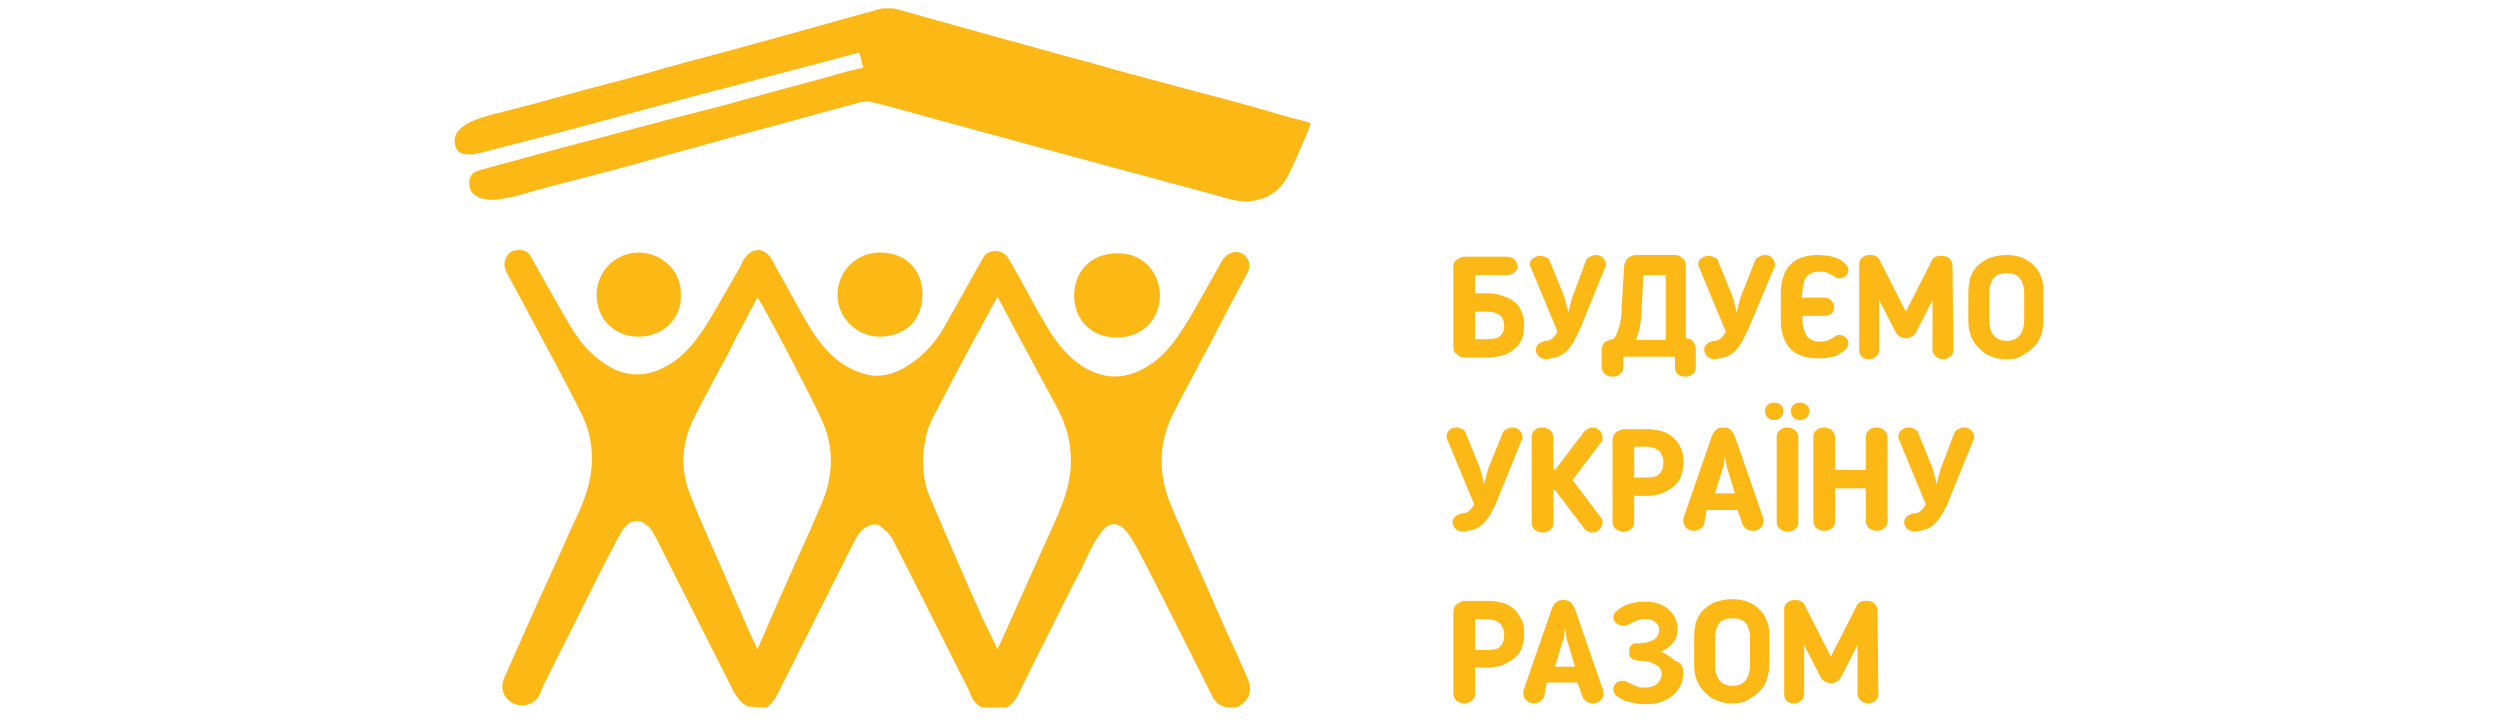 <?xml version="1.0" encoding="utf-8"?>
<!-- Generator: Adobe Illustrator 25.4.1, SVG Export Plug-In . SVG Version: 6.00 Build 0)  -->
<svg version="1.1" id="Layer_1" xmlns="http://www.w3.org/2000/svg" xmlns:xlink="http://www.w3.org/1999/xlink" x="0px" y="0px"
	 viewBox="0 0 300 87" style="enable-background:new 0 0 300 87;" xml:space="preserve">
<style type="text/css">
	.st0{clip-path:url(#SVGID_00000029020386055715875640000001354571035370833036_);}
	.st1{fill:#FCB814;}
	.st2{fill-rule:evenodd;clip-rule:evenodd;fill:#FCB814;}
</style>
<g>
	<defs>
		<rect id="SVGID_1_" x="54.5" y="1" width="190.8" height="83.9"/>
	</defs>
	<clipPath id="SVGID_00000124884332422985642250000013500466155040099771_">
		<use xlink:href="#SVGID_1_"  style="overflow:visible;"/>
	</clipPath>
	<g style="clip-path:url(#SVGID_00000124884332422985642250000013500466155040099771_);">
		<path class="st1" d="M177,33v2.2h1.5c0.7,0,1.3,0.1,1.8,0.3c0.6,0.2,1,0.4,1.4,0.7c0.4,0.3,0.7,0.7,0.9,1.2c0.2,0.5,0.3,1,0.3,1.6
			c0,0.5-0.1,1-0.2,1.5c-0.2,0.5-0.4,0.9-0.8,1.2c-0.4,0.4-0.8,0.7-1.4,0.9c-0.6,0.2-1.3,0.3-2.1,0.3h-2.6c-0.4,0-0.7-0.1-1-0.4
			c-0.3-0.2-0.4-0.5-0.4-0.9V32c0-0.3,0.1-0.6,0.4-0.8c0.2-0.2,0.6-0.4,0.9-0.4h5.1c0.3,0,0.6,0.1,0.9,0.3c0.2,0.2,0.4,0.5,0.4,0.8
			c0,0.3-0.1,0.6-0.4,0.8c-0.2,0.2-0.5,0.3-0.9,0.3H177z M177,37.4v3.3h1.5c0.4,0,0.7-0.1,1-0.1c0.3-0.1,0.5-0.2,0.6-0.4
			c0.2-0.2,0.3-0.3,0.3-0.5c0.1-0.2,0.1-0.4,0.1-0.6c0-1.1-0.7-1.7-2-1.7L177,37.4L177,37.4z"/>
		<path class="st1" d="M190.3,31.3c0.1-0.2,0.2-0.4,0.5-0.5c0.2-0.1,0.4-0.2,0.7-0.2c0.3,0,0.6,0.1,0.8,0.3c0.2,0.2,0.4,0.5,0.4,0.8
			c0,0.1,0,0.1,0,0.2c0,0.1,0,0.1-0.1,0.2l-2.8,6.9c-0.2,0.5-0.5,1.1-0.7,1.5c-0.2,0.5-0.5,0.9-0.8,1.3c-0.3,0.4-0.7,0.7-1.1,0.9
			c-0.4,0.2-1,0.3-1.6,0.4c-0.4,0-0.6-0.1-0.9-0.3c-0.2-0.2-0.4-0.5-0.4-0.8c0-0.3,0.1-0.5,0.3-0.7c0.2-0.2,0.5-0.3,0.8-0.4
			c0.4,0,0.7-0.1,0.9-0.3c0.2-0.2,0.4-0.4,0.6-0.8l-3.2-7.7c0-0.1-0.1-0.2-0.1-0.2c0-0.1,0-0.1,0-0.2c0-0.3,0.1-0.6,0.4-0.7
			c0.2-0.2,0.5-0.3,0.9-0.3c0.2,0,0.4,0.1,0.7,0.2c0.2,0.1,0.4,0.3,0.4,0.5l1.5,3.7c0.2,0.4,0.3,0.8,0.4,1.2
			c0.1,0.4,0.2,0.8,0.3,1.2c0.1-0.4,0.2-0.8,0.3-1.2c0.1-0.4,0.2-0.8,0.4-1.2L190.3,31.3z"/>
		<path class="st1" d="M193.6,40.7c0.3-0.3,0.5-0.8,0.7-1.5c0.2-0.6,0.3-1.4,0.3-2.3l0.3-5c0-0.3,0.2-0.6,0.4-0.9
			c0.3-0.2,0.6-0.4,0.9-0.4h4.7c0.4,0,0.7,0.1,1,0.4c0.3,0.2,0.4,0.5,0.4,0.9v8.7c0.4,0,0.7,0.1,0.9,0.4c0.2,0.3,0.3,0.6,0.3,0.9
			v2.2c0,0.3-0.1,0.6-0.4,0.8c-0.2,0.2-0.5,0.3-0.9,0.3c-0.3,0-0.6-0.1-0.9-0.3c-0.2-0.2-0.3-0.5-0.3-0.8v-1.3h-6.2v1.3
			c0,0.3-0.1,0.6-0.4,0.8c-0.2,0.2-0.5,0.3-0.9,0.3c-0.3,0-0.6-0.1-0.9-0.3c-0.2-0.2-0.4-0.5-0.4-0.8V42c0-0.3,0.1-0.6,0.3-0.9
			C192.9,40.9,193.2,40.7,193.6,40.7z M197,37c0,0.7-0.1,1.4-0.2,2.1c-0.1,0.6-0.3,1.2-0.5,1.7h3.6v-7.8h-2.7L197,37z"/>
		<path class="st1" d="M210.6,31.3c0.1-0.2,0.2-0.4,0.5-0.5c0.2-0.1,0.4-0.2,0.7-0.2c0.3,0,0.6,0.1,0.8,0.3c0.2,0.2,0.4,0.5,0.4,0.8
			c0,0.1,0,0.1,0,0.2c0,0.1,0,0.1-0.1,0.2L210,39c-0.2,0.5-0.5,1.1-0.7,1.5c-0.2,0.5-0.5,0.9-0.8,1.3c-0.3,0.4-0.7,0.7-1.1,0.9
			c-0.4,0.2-1,0.3-1.6,0.4c-0.4,0-0.6-0.1-0.9-0.3c-0.2-0.2-0.4-0.5-0.4-0.8c0-0.3,0.1-0.5,0.3-0.7c0.2-0.2,0.5-0.3,0.8-0.4
			c0.4,0,0.7-0.1,0.9-0.3c0.2-0.2,0.4-0.4,0.6-0.8l-3.2-7.7c0-0.1-0.1-0.2-0.1-0.2c0-0.1,0-0.1,0-0.2c0-0.3,0.1-0.6,0.4-0.7
			c0.2-0.2,0.5-0.3,0.9-0.3c0.2,0,0.4,0.1,0.7,0.2c0.2,0.1,0.4,0.3,0.4,0.5l1.5,3.7c0.2,0.4,0.3,0.8,0.4,1.2
			c0.1,0.4,0.2,0.8,0.3,1.2c0.1-0.4,0.2-0.8,0.3-1.2c0.1-0.4,0.2-0.8,0.4-1.2L210.6,31.3z"/>
		<path class="st1" d="M216.2,35.7h2.7c0.3,0,0.6,0.1,0.8,0.3c0.2,0.2,0.4,0.5,0.4,0.8c0,0.3-0.1,0.6-0.3,0.8
			c-0.2,0.2-0.5,0.3-0.8,0.3h-2.7v0.6c0,0.7,0.2,1.3,0.5,1.8c0.3,0.4,0.9,0.7,1.6,0.7c0.5,0,1-0.1,1.4-0.4l0.2-0.1
			c0.1-0.1,0.2-0.1,0.3-0.2c0.1-0.1,0.2-0.1,0.4-0.1c0.3,0,0.6,0.1,0.8,0.3c0.2,0.2,0.3,0.4,0.3,0.7c0,0.3-0.1,0.5-0.3,0.7
			s-0.5,0.4-0.8,0.6c-0.3,0.2-0.7,0.3-1.2,0.4c-0.4,0.1-0.9,0.1-1.3,0.1c-0.8,0-1.4-0.1-2-0.3c-0.6-0.2-1-0.5-1.4-0.9
			c-0.4-0.4-0.6-0.9-0.8-1.4c-0.2-0.6-0.3-1.2-0.3-1.9v-3.4c0-0.7,0.1-1.3,0.3-1.9c0.2-0.6,0.4-1,0.8-1.4c0.4-0.4,0.8-0.7,1.4-0.9
			c0.6-0.2,1.2-0.3,2-0.3c0.5,0,0.9,0.1,1.3,0.1c0.4,0.1,0.8,0.2,1.2,0.4c0.3,0.2,0.6,0.4,0.8,0.6c0.2,0.2,0.3,0.5,0.3,0.7
			c0,0.3-0.1,0.5-0.3,0.7c-0.2,0.2-0.5,0.3-0.8,0.3c-0.2,0-0.3,0-0.4-0.1c-0.1-0.1-0.2-0.1-0.3-0.2l-0.2-0.1
			c-0.4-0.3-0.9-0.4-1.4-0.4c-0.8,0-1.3,0.2-1.6,0.6c-0.3,0.4-0.5,1-0.5,1.8L216.2,35.7L216.2,35.7z"/>
		<path class="st1" d="M234.4,42c0,0.3-0.1,0.6-0.4,0.8c-0.2,0.2-0.5,0.3-0.8,0.3c-0.3,0-0.6-0.1-0.9-0.3c-0.2-0.2-0.4-0.5-0.4-0.8
			V36l-2,3.9c-0.1,0.2-0.3,0.4-0.5,0.5c-0.2,0.1-0.4,0.2-0.7,0.2c-0.2,0-0.4-0.1-0.7-0.2c-0.2-0.1-0.4-0.3-0.5-0.5l-2-3.9V42
			c0,0.3-0.1,0.6-0.4,0.8c-0.2,0.2-0.5,0.3-0.9,0.3c-0.3,0-0.6-0.1-0.8-0.3c-0.2-0.2-0.3-0.5-0.3-0.8V31.7c0-0.3,0.1-0.6,0.4-0.8
			c0.2-0.2,0.5-0.3,0.9-0.3c0.6,0,1,0.2,1.2,0.7l3.1,6.1l3.1-6.1c0.1-0.3,0.3-0.4,0.5-0.5c0.2-0.1,0.4-0.1,0.7-0.1
			c0.4,0,0.7,0.1,0.9,0.3c0.2,0.2,0.4,0.5,0.4,0.8L234.4,42L234.4,42z"/>
		<path class="st1" d="M240.8,43.1c-0.8,0-1.4-0.1-2-0.4c-0.6-0.2-1-0.6-1.4-1c-0.4-0.4-0.7-0.9-0.9-1.4c-0.2-0.6-0.3-1.1-0.3-1.8
			v-3.4c0-0.6,0.1-1.2,0.2-1.7c0.2-0.5,0.4-1,0.8-1.4c0.4-0.4,0.8-0.7,1.4-1c0.6-0.2,1.3-0.4,2.1-0.4c0.8,0,1.5,0.1,2.1,0.4
			c0.6,0.2,1,0.6,1.4,1c0.4,0.4,0.6,0.9,0.8,1.4c0.2,0.5,0.2,1.1,0.2,1.7v3.4c0,0.6-0.1,1.2-0.3,1.8s-0.5,1-0.9,1.4
			c-0.4,0.4-0.9,0.7-1.4,1C242.2,43,241.6,43.1,240.8,43.1z M240.8,32.8c-0.8,0-1.3,0.2-1.6,0.6c-0.3,0.4-0.5,1-0.5,1.7v3.4
			c0,0.7,0.2,1.3,0.5,1.7c0.3,0.4,0.9,0.7,1.6,0.7s1.2-0.2,1.6-0.7c0.3-0.4,0.5-1,0.5-1.7v-3.4c0-0.7-0.2-1.3-0.5-1.7
			C242.1,33,241.6,32.8,240.8,32.8z"/>
		<path class="st1" d="M180.3,52c0.1-0.2,0.2-0.4,0.5-0.5c0.2-0.1,0.4-0.2,0.7-0.2c0.3,0,0.6,0.1,0.8,0.3c0.2,0.2,0.4,0.5,0.4,0.8
			c0,0.1,0,0.1,0,0.2c0,0.1,0,0.1-0.1,0.2l-2.8,6.9c-0.2,0.5-0.4,1.1-0.7,1.5c-0.2,0.5-0.5,0.9-0.8,1.3c-0.3,0.4-0.7,0.7-1.1,0.9
			c-0.4,0.2-1,0.3-1.6,0.4c-0.4,0-0.6-0.1-0.9-0.3c-0.2-0.2-0.4-0.5-0.4-0.8c0-0.3,0.1-0.5,0.3-0.7c0.2-0.2,0.5-0.3,0.8-0.4
			c0.4,0,0.7-0.1,0.9-0.3c0.2-0.2,0.4-0.4,0.6-0.8l-3.2-7.7c0-0.1-0.1-0.2-0.1-0.2c0-0.1,0-0.1,0-0.2c0-0.3,0.1-0.6,0.3-0.8
			c0.2-0.2,0.5-0.3,0.9-0.3c0.2,0,0.4,0.1,0.7,0.2c0.2,0.1,0.4,0.3,0.4,0.5l1.5,3.7c0.2,0.4,0.3,0.8,0.4,1.2
			c0.1,0.4,0.2,0.8,0.3,1.2c0.1-0.4,0.2-0.8,0.3-1.2c0.1-0.4,0.2-0.8,0.4-1.2L180.3,52z"/>
		<path class="st1" d="M186.4,56.4h0.2l3.5-4.6c0.3-0.3,0.6-0.5,1-0.5c0.2,0,0.4,0,0.5,0.1c0.1,0.1,0.3,0.2,0.4,0.3
			c0.1,0.1,0.2,0.2,0.2,0.4c0.1,0.1,0.1,0.3,0.1,0.4c0,0.1,0,0.2,0,0.3s-0.1,0.2-0.2,0.3l-3.4,4.5l3.4,4.5c0.1,0.1,0.1,0.2,0.2,0.3
			c0,0.1,0,0.2,0,0.3c0,0.1,0,0.3-0.1,0.4c-0.1,0.1-0.1,0.3-0.2,0.4c-0.1,0.1-0.2,0.2-0.4,0.3c-0.1,0.1-0.3,0.1-0.5,0.1
			c-0.4,0-0.8-0.2-1-0.5l-3.5-4.6h-0.2v4c0,0.3-0.1,0.6-0.4,0.8c-0.2,0.2-0.5,0.3-0.9,0.3c-0.3,0-0.6-0.1-0.9-0.3
			c-0.2-0.2-0.4-0.5-0.4-0.8V52.4c0-0.3,0.1-0.6,0.4-0.8c0.2-0.2,0.5-0.3,0.9-0.3c0.3,0,0.6,0.1,0.9,0.3c0.2,0.2,0.4,0.5,0.4,0.8
			V56.4z"/>
		<path class="st1" d="M196.1,59.5v3.2c0,0.3-0.1,0.6-0.4,0.8c-0.2,0.2-0.5,0.3-0.9,0.3c-0.3,0-0.6-0.1-0.9-0.3
			c-0.2-0.2-0.4-0.5-0.4-0.8v-9.9c0-0.3,0.1-0.6,0.4-0.9c0.3-0.2,0.6-0.4,1-0.4h2.6c0.8,0,1.5,0.1,2.1,0.3s1,0.5,1.4,0.9
			c0.4,0.4,0.6,0.8,0.8,1.3c0.2,0.5,0.2,1,0.2,1.5c0,0.6-0.1,1.2-0.3,1.7c-0.2,0.5-0.5,0.9-0.9,1.2c-0.4,0.3-0.9,0.6-1.4,0.8
			c-0.5,0.2-1.2,0.3-1.8,0.3H196.1z M196.1,57.3h1.5c0.7,0,1.2-0.1,1.5-0.4c0.3-0.3,0.5-0.7,0.5-1.4c0-0.2,0-0.5-0.1-0.7
			c-0.1-0.2-0.2-0.4-0.3-0.6c-0.2-0.2-0.4-0.3-0.6-0.4c-0.3-0.1-0.6-0.2-1-0.2h-1.5L196.1,57.3L196.1,57.3z"/>
		<path class="st1" d="M204.5,62.9c-0.1,0.3-0.3,0.4-0.5,0.6c-0.2,0.1-0.5,0.2-0.7,0.2c-0.3,0-0.6-0.1-0.9-0.3
			c-0.2-0.2-0.4-0.5-0.4-0.8c0,0,0-0.1,0-0.2c0-0.1,0-0.1,0-0.2l3.4-9.8c0.1-0.3,0.3-0.6,0.5-0.8c0.2-0.2,0.5-0.3,0.9-0.3
			s0.7,0.1,0.9,0.3c0.2,0.2,0.4,0.5,0.5,0.8l3.4,9.8c0,0,0,0.1,0,0.2c0,0.1,0,0.1,0,0.2c0,0.3-0.1,0.6-0.4,0.8
			c-0.2,0.2-0.5,0.3-0.9,0.3c-0.2,0-0.5-0.1-0.7-0.2c-0.2-0.2-0.4-0.3-0.5-0.6l-0.6-1.7h-3.7L204.5,62.9z M207.3,56.3
			c-0.1-0.3-0.1-0.5-0.2-0.8s-0.1-0.6-0.1-0.9c0,0.3-0.1,0.6-0.1,0.9c0,0.3-0.1,0.6-0.2,0.8l-0.9,2.9h2.4L207.3,56.3z"/>
		<path class="st1" d="M214,49.3c0,0.3-0.1,0.6-0.3,0.8c-0.2,0.2-0.5,0.3-0.8,0.3c-0.3,0-0.6-0.1-0.8-0.3c-0.2-0.2-0.3-0.5-0.3-0.8
			c0-0.3,0.1-0.5,0.3-0.7c0.2-0.2,0.5-0.3,0.8-0.3c0.3,0,0.6,0.1,0.8,0.3C213.9,48.7,214,49,214,49.3z M213.2,52.4
			c0-0.3,0.1-0.6,0.4-0.8c0.2-0.2,0.5-0.3,0.9-0.3c0.3,0,0.6,0.1,0.9,0.3c0.2,0.2,0.4,0.5,0.4,0.8v10.3c0,0.3-0.1,0.6-0.4,0.8
			c-0.2,0.2-0.5,0.3-0.9,0.3c-0.3,0-0.6-0.1-0.9-0.3c-0.2-0.2-0.4-0.5-0.4-0.8V52.4z M217.1,49.3c0,0.3-0.1,0.6-0.3,0.8
			c-0.2,0.2-0.5,0.3-0.8,0.3c-0.3,0-0.6-0.1-0.8-0.3c-0.2-0.2-0.3-0.5-0.3-0.8c0-0.3,0.1-0.5,0.3-0.7c0.2-0.2,0.5-0.3,0.8-0.3
			c0.3,0,0.6,0.1,0.8,0.3C217,48.7,217.1,49,217.1,49.3z"/>
		<path class="st1" d="M226.5,62.6c0,0.3-0.1,0.6-0.4,0.8c-0.2,0.2-0.5,0.3-0.9,0.3c-0.3,0-0.6-0.1-0.9-0.3
			c-0.2-0.2-0.4-0.5-0.4-0.8v-4h-3.7v4c0,0.3-0.1,0.6-0.4,0.8c-0.2,0.2-0.5,0.3-0.9,0.3c-0.3,0-0.6-0.1-0.9-0.3
			c-0.2-0.2-0.4-0.5-0.4-0.8V52.4c0-0.3,0.1-0.6,0.4-0.8c0.2-0.2,0.5-0.3,0.9-0.3c0.3,0,0.6,0.1,0.9,0.3c0.2,0.2,0.4,0.5,0.4,0.8v4
			h3.7v-4c0-0.3,0.1-0.6,0.4-0.8c0.2-0.2,0.5-0.3,0.9-0.3c0.3,0,0.6,0.1,0.9,0.3c0.2,0.2,0.4,0.5,0.4,0.8L226.5,62.6L226.5,62.6z"/>
		<path class="st1" d="M234.5,52c0.1-0.2,0.2-0.4,0.5-0.5c0.2-0.1,0.4-0.2,0.7-0.2c0.3,0,0.6,0.1,0.8,0.3c0.2,0.2,0.4,0.5,0.4,0.8
			c0,0.1,0,0.1,0,0.2c0,0.1,0,0.1-0.1,0.2l-2.8,6.9c-0.2,0.5-0.4,1.1-0.7,1.5c-0.2,0.5-0.5,0.9-0.8,1.3c-0.3,0.4-0.7,0.7-1.1,0.9
			c-0.4,0.2-1,0.3-1.6,0.4c-0.3,0-0.6-0.1-0.9-0.3c-0.2-0.2-0.4-0.5-0.4-0.8c0-0.3,0.1-0.5,0.3-0.7c0.2-0.2,0.5-0.3,0.8-0.4
			c0.4,0,0.7-0.1,0.9-0.3c0.2-0.2,0.4-0.4,0.6-0.8l-3.2-7.7c0-0.1-0.1-0.2-0.1-0.2c0-0.1,0-0.1,0-0.2c0-0.3,0.1-0.6,0.4-0.8
			c0.2-0.2,0.5-0.3,0.9-0.3c0.2,0,0.4,0.1,0.7,0.2c0.2,0.1,0.4,0.3,0.4,0.5l1.5,3.7c0.2,0.4,0.3,0.8,0.4,1.2
			c0.1,0.4,0.2,0.8,0.3,1.2c0.1-0.4,0.2-0.8,0.3-1.2c0.1-0.4,0.2-0.8,0.4-1.2L234.5,52z"/>
		<path class="st1" d="M177,80.1v3.2c0,0.3-0.1,0.6-0.4,0.8c-0.2,0.2-0.5,0.3-0.9,0.3c-0.3,0-0.6-0.1-0.9-0.3
			c-0.2-0.2-0.4-0.5-0.4-0.8v-9.9c0-0.3,0.1-0.6,0.4-0.9c0.3-0.2,0.6-0.4,1-0.4h2.6c0.8,0,1.5,0.1,2.1,0.3c0.6,0.2,1,0.5,1.4,0.9
			c0.3,0.4,0.6,0.8,0.8,1.3c0.2,0.5,0.2,1,0.2,1.5c0,0.6-0.1,1.2-0.3,1.7c-0.2,0.5-0.5,0.9-0.9,1.2c-0.4,0.3-0.9,0.6-1.4,0.8
			c-0.5,0.2-1.2,0.3-1.8,0.3H177z M177,78h1.5c0.7,0,1.2-0.1,1.5-0.4c0.3-0.3,0.5-0.7,0.5-1.4c0-0.2,0-0.5-0.1-0.7
			c-0.1-0.2-0.2-0.4-0.3-0.6c-0.2-0.2-0.4-0.3-0.6-0.4c-0.3-0.1-0.6-0.2-1-0.2H177L177,78L177,78z"/>
		<path class="st1" d="M185.3,83.6c-0.1,0.3-0.3,0.4-0.5,0.6c-0.2,0.1-0.5,0.2-0.7,0.2c-0.3,0-0.6-0.1-0.9-0.3
			c-0.2-0.2-0.4-0.5-0.4-0.8c0,0,0-0.1,0-0.2s0-0.1,0-0.2l3.4-9.8c0.1-0.3,0.3-0.6,0.5-0.8c0.2-0.2,0.5-0.3,0.9-0.3
			c0.4,0,0.7,0.1,0.9,0.3c0.2,0.2,0.4,0.5,0.5,0.8l3.4,9.8c0,0,0,0.1,0,0.2c0,0.1,0,0.1,0,0.2c0,0.3-0.1,0.6-0.4,0.8
			c-0.2,0.2-0.5,0.3-0.9,0.3c-0.2,0-0.5-0.1-0.7-0.2c-0.2-0.2-0.4-0.3-0.5-0.6l-0.6-1.7h-3.7L185.3,83.6z M188.1,77
			c-0.1-0.3-0.1-0.5-0.2-0.8c0-0.3-0.1-0.6-0.1-0.9c0,0.3-0.1,0.6-0.1,0.9c0,0.3-0.1,0.6-0.2,0.8l-0.9,3h2.4L188.1,77z"/>
		<path class="st1" d="M202,80.8c0,0.5-0.1,0.9-0.3,1.4c-0.2,0.4-0.5,0.8-0.9,1.2c-0.4,0.3-0.8,0.6-1.4,0.8
			c-0.5,0.2-1.1,0.3-1.8,0.3c-0.4,0-0.8,0-1.3-0.1c-0.5-0.1-0.9-0.2-1.3-0.3c-0.4-0.2-0.7-0.3-1-0.6c-0.3-0.2-0.4-0.5-0.4-0.8
			c0-0.3,0.1-0.5,0.3-0.7c0.2-0.2,0.5-0.3,0.8-0.3c0.2,0,0.4,0,0.5,0.1c0.2,0.1,0.4,0.2,0.6,0.3c0.2,0.1,0.4,0.2,0.7,0.3
			c0.2,0.1,0.5,0.1,0.9,0.1c0.7,0,1.2-0.2,1.5-0.5c0.3-0.3,0.5-0.7,0.5-1.1c0-0.3-0.1-0.5-0.2-0.7c-0.1-0.2-0.3-0.3-0.6-0.5
			c-0.2-0.1-0.5-0.2-0.8-0.3c-0.3-0.1-0.6-0.1-1-0.1c-0.2,0-0.3,0-0.5-0.1c-0.2,0-0.3-0.1-0.4-0.1c-0.1-0.1-0.2-0.2-0.3-0.3
			c-0.1-0.1-0.1-0.3-0.1-0.6c0-0.2,0-0.4,0.1-0.6c0.1-0.1,0.2-0.2,0.3-0.3s0.2-0.1,0.4-0.1c0.1,0,0.3,0,0.4,0c0.3,0,0.6-0.1,0.9-0.1
			c0.3-0.1,0.5-0.2,0.8-0.3c0.2-0.1,0.4-0.3,0.5-0.5c0.1-0.2,0.2-0.4,0.2-0.7c0-0.2,0-0.3-0.1-0.5c-0.1-0.2-0.2-0.3-0.3-0.4
			c-0.1-0.1-0.3-0.2-0.5-0.3c-0.2-0.1-0.5-0.1-0.8-0.1c-0.5,0-0.9,0.1-1.3,0.3c-0.2,0.1-0.4,0.2-0.6,0.3s-0.4,0.2-0.7,0.2
			c-0.3,0-0.5-0.1-0.8-0.3s-0.4-0.4-0.4-0.7c0-0.3,0.1-0.5,0.4-0.8c0.2-0.2,0.6-0.4,0.9-0.6c0.4-0.2,0.8-0.3,1.3-0.4
			c0.5-0.1,0.9-0.1,1.3-0.1c0.7,0,1.2,0.1,1.7,0.3c0.5,0.2,0.9,0.5,1.2,0.8c0.3,0.3,0.6,0.7,0.7,1.1c0.2,0.4,0.2,0.8,0.2,1.2
			c0,0.6-0.2,1.1-0.5,1.5c-0.3,0.4-0.8,0.8-1.5,1.1c0.7,0.3,1.2,0.6,1.7,1.1C201.8,79.5,202,80.1,202,80.8z"/>
		<path class="st1" d="M207.9,84.4c-0.8,0-1.4-0.1-2-0.4c-0.6-0.2-1-0.6-1.4-1c-0.4-0.4-0.7-0.9-0.9-1.4c-0.2-0.6-0.3-1.1-0.3-1.8
			v-3.4c0-0.6,0.1-1.2,0.2-1.7c0.2-0.5,0.4-1,0.8-1.4c0.4-0.4,0.8-0.7,1.4-1c0.6-0.2,1.3-0.4,2.1-0.4c0.8,0,1.5,0.1,2.1,0.4
			c0.6,0.2,1,0.6,1.4,1c0.4,0.4,0.6,0.9,0.8,1.4c0.2,0.5,0.2,1.1,0.2,1.7v3.4c0,0.6-0.1,1.2-0.3,1.8c-0.2,0.6-0.5,1-0.9,1.4
			c-0.4,0.4-0.9,0.7-1.4,1C209.3,84.3,208.6,84.4,207.9,84.4z M207.9,74.2c-0.8,0-1.3,0.2-1.6,0.6c-0.3,0.4-0.5,1-0.5,1.7v3.4
			c0,0.7,0.2,1.3,0.5,1.7c0.3,0.4,0.9,0.7,1.6,0.7s1.2-0.2,1.6-0.7c0.3-0.4,0.5-1,0.5-1.7v-3.4c0-0.7-0.2-1.3-0.5-1.7
			C209.2,74.4,208.7,74.2,207.9,74.2z"/>
		<path class="st1" d="M225.4,83.3c0,0.3-0.1,0.6-0.4,0.8c-0.2,0.2-0.5,0.3-0.8,0.3c-0.3,0-0.6-0.1-0.9-0.3
			c-0.2-0.2-0.4-0.5-0.4-0.8v-5.9l-2,3.9c-0.1,0.2-0.3,0.4-0.5,0.5c-0.2,0.1-0.4,0.2-0.7,0.2c-0.2,0-0.4-0.1-0.7-0.2
			c-0.2-0.1-0.4-0.3-0.5-0.5l-2-3.9v5.9c0,0.3-0.1,0.6-0.4,0.8c-0.2,0.2-0.5,0.3-0.9,0.3c-0.3,0-0.6-0.1-0.8-0.3
			c-0.2-0.2-0.3-0.5-0.3-0.8V73.1c0-0.3,0.1-0.6,0.4-0.8c0.2-0.2,0.5-0.3,0.9-0.3c0.6,0,1,0.2,1.2,0.7l3.1,6.1l3.1-6.1
			c0.1-0.3,0.3-0.4,0.5-0.5c0.2-0.1,0.4-0.1,0.7-0.1c0.4,0,0.7,0.1,0.9,0.3c0.2,0.2,0.4,0.5,0.4,0.8L225.4,83.3L225.4,83.3z"/>
		<path class="st2" d="M89.8,84.8c-1.1-0.5-1.6-1.5-2.1-2.5c-3-5.9-6-11.9-9-17.8c-0.2-0.3-0.3-0.6-0.5-0.9
			c-1.4-1.7-2.8-1.3-3.8,0.5c-2.1,3.9-4,7.8-6,11.8c-1,2-2,3.9-2.9,5.8c-0.3,0.5-0.5,1-0.7,1.6c-0.5,1-1.5,1.5-2.6,1.3
			c-1-0.2-1.8-0.9-1.9-2c-0.1-0.6,0.2-1.3,0.5-1.9c0.9-2,1.8-4.1,2.7-6.1c1.4-3.2,2.9-6.3,4.3-9.5c1-2.4,2.3-4.6,2.9-7.2
			c0.6-2.7,0.4-5.3-0.7-7.8c-2-4.1-4.3-8.2-6.4-12.2c-0.9-1.7-1.9-3.5-2.8-5.2c-0.3-0.6-0.4-1.2,0-1.9c0.3-0.6,0.9-0.8,1.5-0.8
			c0.6,0,1.1,0.2,1.4,0.8c1.3,2.3,2.6,4.6,3.9,6.9c1,1.7,2,3.5,3.5,4.8c1.7,1.5,3.5,2.6,5.9,2.4c1.4-0.1,2.6-0.7,3.7-1.4
			c2.2-1.5,3.6-3.7,4.9-5.9c1.1-1.9,2.2-3.8,3.3-5.7c0.1-0.2,0.1-0.4,0.2-0.5c0.4-0.7,0.9-1.3,1.8-1.4c0.8,0,1.4,0.5,1.8,1.3
			c1.2,2.2,2.4,4.3,3.6,6.5c0.7,1.2,1.4,2.4,2.2,3.4c1.5,1.9,3.4,3.3,5.8,3.8c1.6,0.3,3.2-0.2,4.6-1.1c2.1-1.3,3.6-3.1,4.7-5.2
			c1.5-2.6,2.9-5.2,4.4-7.8c0.6-1.1,2.4-1,3,0.1c1.2,2,2.3,4.1,3.4,6.1c0.9,1.5,1.7,3.1,2.9,4.5c1.4,1.7,3.2,3.1,5.5,3.5
			c1.9,0.3,3.7-0.3,5.3-1.4c2.1-1.4,3.4-3.5,4.7-5.6c1.3-2.3,2.6-4.6,3.9-6.9c0.5-0.8,1.5-1.2,2.3-0.8c0.8,0.4,1.2,1.4,0.7,2.3
			c-1.4,2.7-2.9,5.4-4.3,8.2c-0.4,0.8-0.9,1.6-1.3,2.4c-1,2-2.1,3.9-3.1,5.9c-1.9,3.5-2.1,7.2-0.7,10.9c0.6,1.6,1.4,3.2,2.1,4.9
			c1.3,2.9,2.6,5.8,3.9,8.8c1,2.3,2.1,4.6,3.1,6.9c0.4,0.9,0.8,1.7,0.5,2.7c-0.3,0.7-1,1.4-1.7,1.5c-1,0.1-2-0.1-2.6-1.1
			c-2.8-5.6-5.6-11.2-8.5-16.8c-0.6-1.1-1.1-2.2-1.9-3.2c-1-1.2-2.1-1.2-3,0c-1,1.3-1.7,2.9-2.4,4.4c-1.5,2.8-2.9,5.7-4.3,8.5
			c-1,1.9-1.9,3.8-2.9,5.8c-0.5,1.1-1,2.2-2.3,2.6c-0.7,0-1.4,0-2.1,0c-0.9-0.4-1.5-1-1.8-1.9c-0.1-0.3-0.2-0.6-0.4-0.9
			c-3-5.9-5.9-11.8-8.9-17.6c-0.3-0.6-0.9-1.1-1.5-1.6c-0.2-0.2-0.7-0.2-1.1-0.1c-0.9,0.3-1.5,1-1.9,1.8c-3,6-6,11.9-9,17.9
			c-0.5,1-1,2-2.1,2.5C91.2,84.8,90.5,84.8,89.8,84.8z M119.7,77.9c0.7-1.5,1.3-2.8,1.9-4.2c1.3-2.9,2.6-5.8,3.9-8.7
			c0.7-1.6,1.5-3.2,2.1-4.9c1.4-3.8,1.2-7.5-0.7-11.1c-1.6-3-3.2-5.9-4.8-8.9c-0.8-1.5-1.6-3-2.4-4.5c-1,1.8-1.9,3.6-2.9,5.3
			c-1.6,3-3.2,6-4.8,9.1c-0.8,1.5-1.1,3-1.2,4.7c-0.1,1.5,0.1,3.1,0.6,4.5c1.4,3.3,2.8,6.6,4.3,10c0.7,1.7,1.5,3.3,2.2,5
			C118.5,75.4,119.1,76.6,119.7,77.9z M90.9,35.7c-0.6,1.1-1.1,2-1.6,3c-0.6,1.1-1.2,2.2-1.7,3.3c-1.5,2.8-3,5.5-4.4,8.3
			c-1.4,2.9-1.6,6-0.4,9c1.4,3.6,3,7,4.5,10.5c0.9,2.1,1.8,4.1,2.7,6.2c0.3,0.6,0.6,1.3,0.9,1.9c1.3-3,2.6-6,3.9-8.9
			c1.3-2.9,2.6-5.7,3.8-8.6c1.2-2.8,1.5-5.8,0.5-8.8c-0.7-1.9-1.7-3.7-2.6-5.5c-1.5-2.9-3-5.8-4.6-8.7
			C91.6,36.9,91.3,36.3,90.9,35.7z"/>
		<path class="st2" d="M139.2,35.4c0,2.9-2.1,5.1-5.2,5.1c-3.1,0-5.1-2.2-5.1-5c0-3.2,2.3-5.1,5.1-5.1
			C137,30.3,139.1,32.5,139.2,35.4z"/>
		<path class="st2" d="M105.6,40.4c-2.8,0-5.1-2.3-5.1-5c0-2.9,2.3-5.1,5.1-5.1c3.1,0,5.1,2.1,5.1,5
			C110.7,38.2,108.9,40.3,105.6,40.4z"/>
		<path class="st2" d="M81.7,35.4c0.1,2.9-2.2,5-5.1,5c-2.8,0-5.1-2.1-5-5.2c0.1-2.6,2.1-4.8,5-4.9C79.2,30.3,81.8,32.3,81.7,35.4z"
			/>
		<path class="st2" d="M154.8,14.1c-1.7-0.5-3.4-1-5.2-1.5c-3.2-0.9-6.5-1.7-9.7-2.6c-3-0.8-6.1-1.6-9.1-2.5
			c-2.8-0.7-18.9-5.2-23.2-6.4c-0.7-0.2-1.4-0.2-2.1,0c-3.7,1-16.1,4.5-18.8,5.2c-3,0.8-6.1,1.6-9.1,2.5c-3.2,0.9-6.5,1.7-9.7,2.6
			c-2.9,0.8-5.8,1.6-8.7,2.3c-1.3,0.4-2.7,0.7-3.8,1.6c-0.6,0.5-1,1.2-0.8,2c0.1,0.7,0.6,1.2,1.3,1.2c0.5,0.1,1,0,1.5-0.1
			c3.9-1,7.8-2,11.6-3c4.9-1.3,9.9-2.7,14.8-4c5.1-1.3,10.1-2.7,15.2-4c1.4-0.4,2.7-0.7,4.1-1.1c0.2,0.6,0.3,1.2,0.5,1.8
			c-1.3,0.3-2.5,0.6-3.8,1c-4.3,1.2-8.6,2.3-12.8,3.5c-4.7,1.2-9.4,2.4-14.1,3.7c-4.7,1.2-9.4,2.5-14.2,3.8
			c-0.6,0.2-1.3,0.3-1.8,0.6c-0.6,0.4-0.7,1.2-0.5,1.9c0.2,0.6,0.7,1,1.4,1.2c1.4,0.4,2.8,0,4.2-0.3c3.1-0.9,6.2-1.7,9.3-2.5
			c3.2-0.8,6.3-1.7,9.5-2.6c3.4-0.9,6.8-1.9,10.2-2.8c3.8-1,7.6-2.1,11.4-3.1c0.6-0.2,1.4-0.4,2-0.3c2.1,0.5,4.3,1.1,6.4,1.7
			c5.5,1.5,11,3,16.5,4.5c5.9,1.6,11.9,3.2,17.8,4.8c1.7,0.4,3.4,1.2,5.2,0.9c2-0.3,3.4-1.3,4.3-3.1c0.7-1.4,1.3-2.8,1.9-4.2
			c0.3-0.6,0.5-1.3,0.8-2C156.3,14.4,155.5,14.3,154.8,14.1z"/>
	</g>
</g>
</svg>
